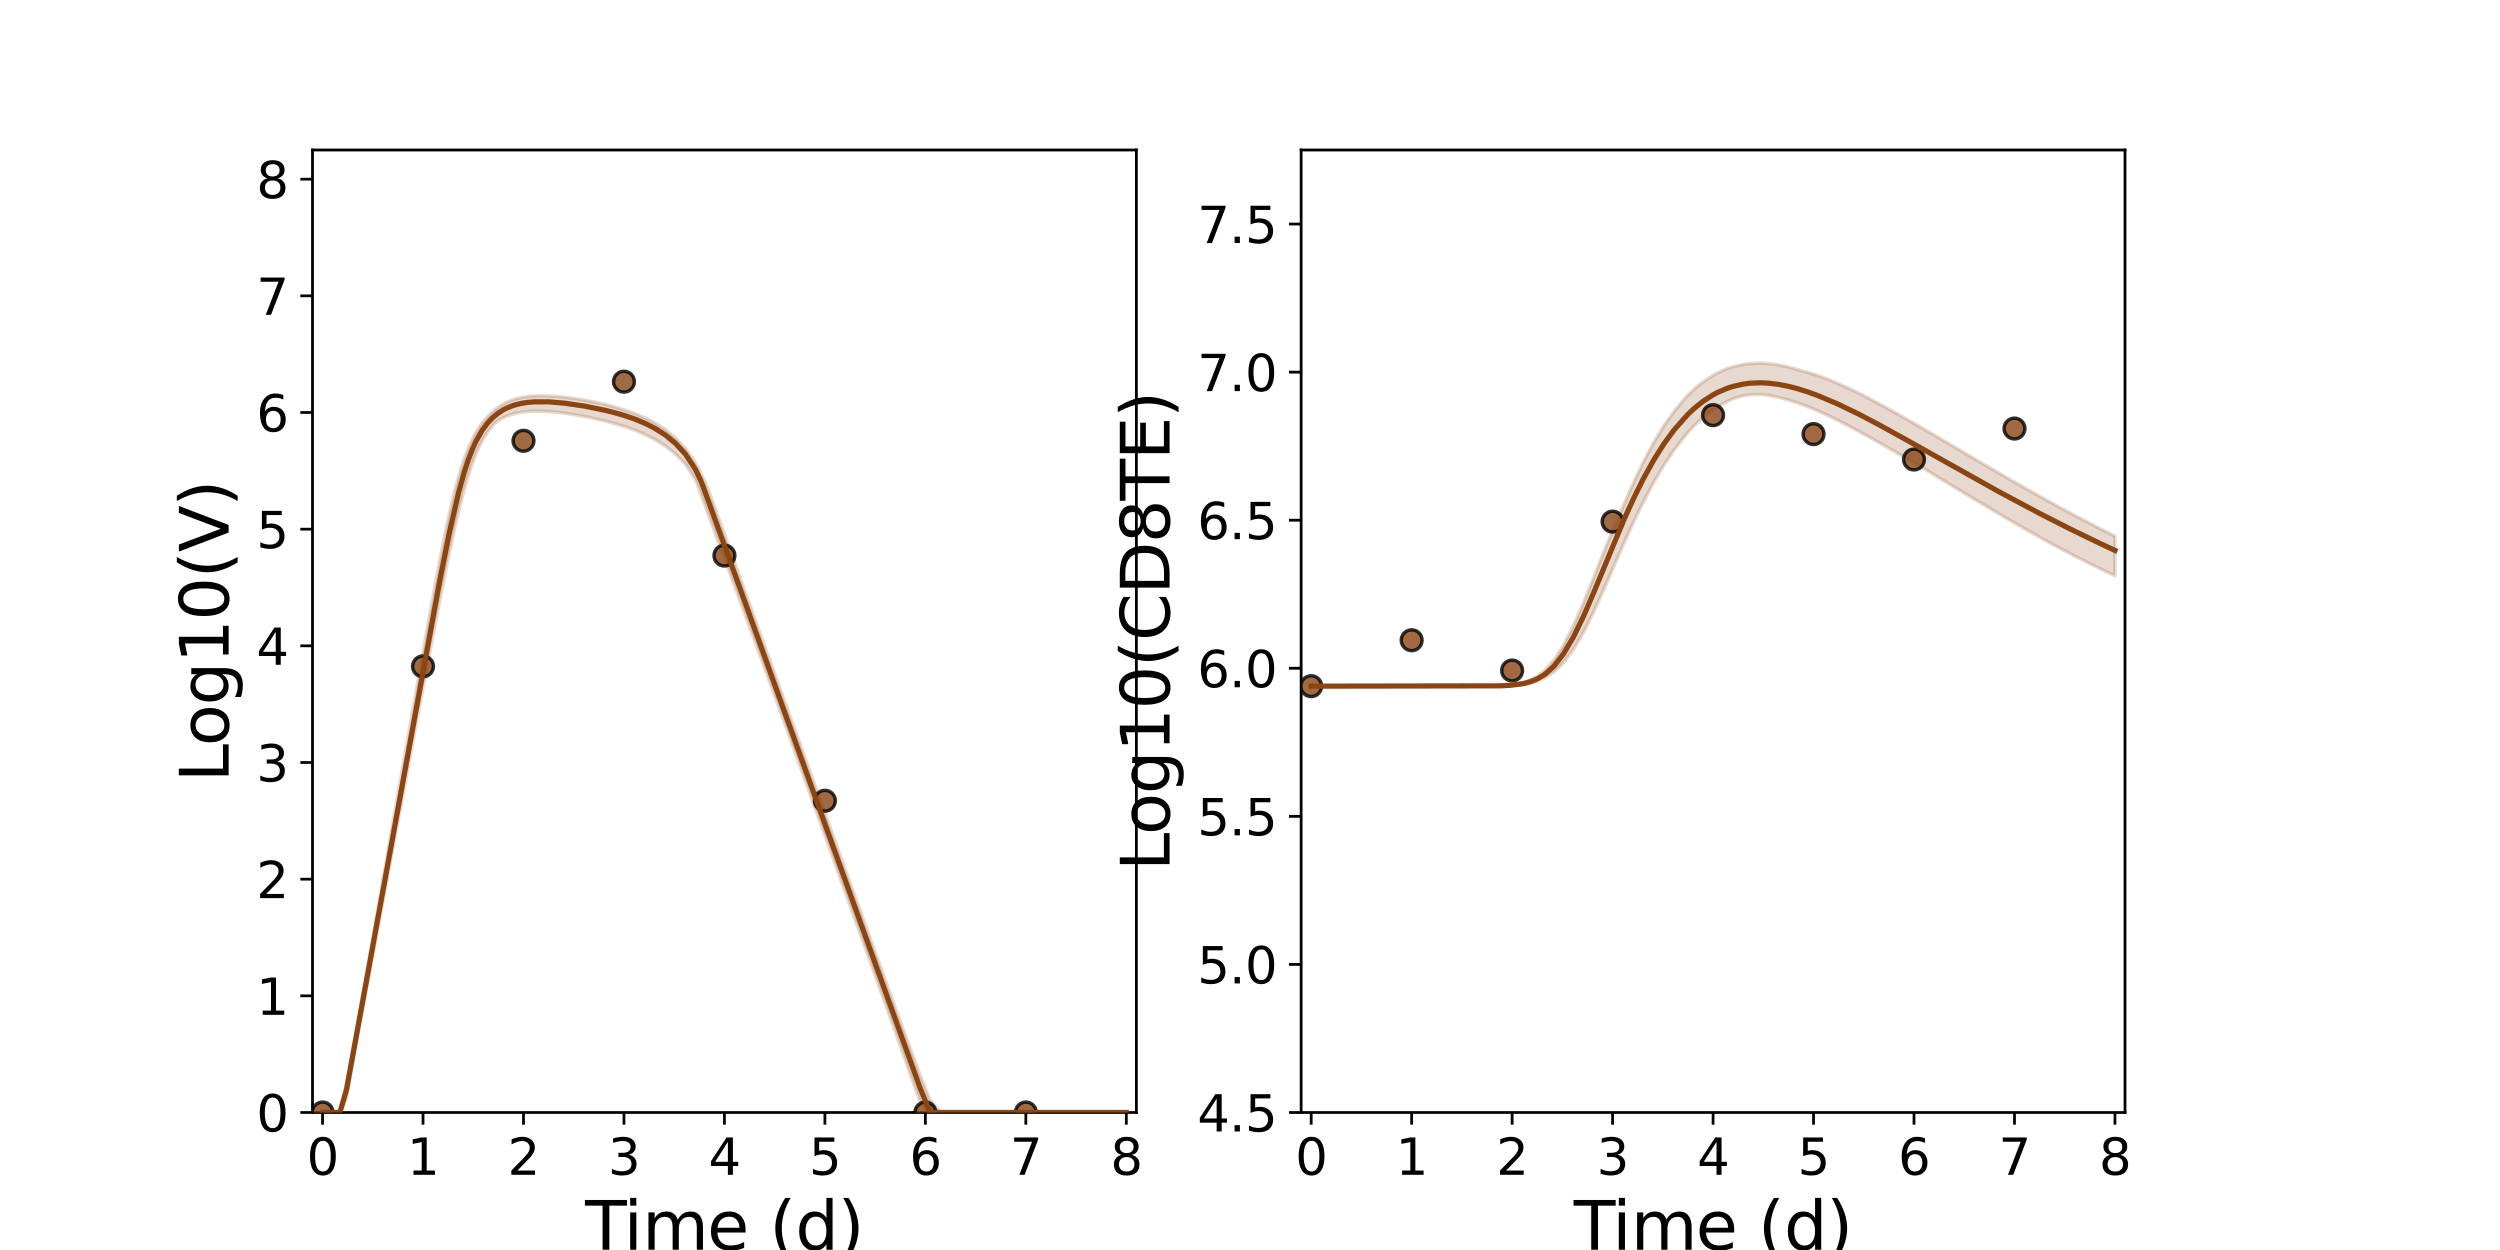 <?xml version="1.0" encoding="utf-8" standalone="no"?>
<!DOCTYPE svg PUBLIC "-//W3C//DTD SVG 1.1//EN"
  "http://www.w3.org/Graphics/SVG/1.1/DTD/svg11.dtd">
<svg xmlns:xlink="http://www.w3.org/1999/xlink" width="720pt" height="360pt" viewBox="0 0 720 360" xmlns="http://www.w3.org/2000/svg" version="1.1">
 <defs>
  <style type="text/css">*{stroke-linejoin: round; stroke-linecap: butt}</style>
 </defs>
 <g id="figure_1">
  <g id="patch_1">
   <path d="M 0 360 
L 720 360 
L 720 0 
L 0 0 
z
" style="fill: #ffffff"/>
  </g>
  <g id="axes_1">
   <g id="patch_2">
    <path d="M 90 320.4 
L 327.273 320.4 
L 327.273 43.2 
L 90 43.2 
z
" style="fill: #ffffff"/>
   </g>
   <g id="matplotlib.axis_1">
    <g id="xtick_1">
     <g id="line2d_1">
      <defs>
       <path id="m36a2fa2385" d="M 0 0 
L 0 3.5 
" style="stroke: #000000; stroke-width: 0.8"/>
      </defs>
      <g>
       <use xlink:href="#m36a2fa2385" x="92.894" y="320.4" style="stroke: #000000; stroke-width: 0.8"/>
      </g>
     </g>
     <g id="text_1">
      <!-- 0 -->
      <g transform="translate(88.313 338.342) scale(0.144 -0.144)">
       <defs>
        <path id="DejaVuSans-30" d="M 2034 4250 
Q 1547 4250 1301 3770 
Q 1056 3291 1056 2328 
Q 1056 1369 1301 889 
Q 1547 409 2034 409 
Q 2525 409 2770 889 
Q 3016 1369 3016 2328 
Q 3016 3291 2770 3770 
Q 2525 4250 2034 4250 
z
M 2034 4750 
Q 2819 4750 3233 4129 
Q 3647 3509 3647 2328 
Q 3647 1150 3233 529 
Q 2819 -91 2034 -91 
Q 1250 -91 836 529 
Q 422 1150 422 2328 
Q 422 3509 836 4129 
Q 1250 4750 2034 4750 
z
" transform="scale(0.016)"/>
       </defs>
       <use xlink:href="#DejaVuSans-30"/>
      </g>
     </g>
    </g>
    <g id="xtick_2">
     <g id="line2d_2">
      <g>
       <use xlink:href="#m36a2fa2385" x="121.829" y="320.4" style="stroke: #000000; stroke-width: 0.8"/>
      </g>
     </g>
     <g id="text_2">
      <!-- 1 -->
      <g transform="translate(117.248 338.342) scale(0.144 -0.144)">
       <defs>
        <path id="DejaVuSans-31" d="M 794 531 
L 1825 531 
L 1825 4091 
L 703 3866 
L 703 4441 
L 1819 4666 
L 2450 4666 
L 2450 531 
L 3481 531 
L 3481 0 
L 794 0 
L 794 531 
z
" transform="scale(0.016)"/>
       </defs>
       <use xlink:href="#DejaVuSans-31"/>
      </g>
     </g>
    </g>
    <g id="xtick_3">
     <g id="line2d_3">
      <g>
       <use xlink:href="#m36a2fa2385" x="150.765" y="320.4" style="stroke: #000000; stroke-width: 0.8"/>
      </g>
     </g>
     <g id="text_3">
      <!-- 2 -->
      <g transform="translate(146.184 338.342) scale(0.144 -0.144)">
       <defs>
        <path id="DejaVuSans-32" d="M 1228 531 
L 3431 531 
L 3431 0 
L 469 0 
L 469 531 
Q 828 903 1448 1529 
Q 2069 2156 2228 2338 
Q 2531 2678 2651 2914 
Q 2772 3150 2772 3378 
Q 2772 3750 2511 3984 
Q 2250 4219 1831 4219 
Q 1534 4219 1204 4116 
Q 875 4013 500 3803 
L 500 4441 
Q 881 4594 1212 4672 
Q 1544 4750 1819 4750 
Q 2544 4750 2975 4387 
Q 3406 4025 3406 3419 
Q 3406 3131 3298 2873 
Q 3191 2616 2906 2266 
Q 2828 2175 2409 1742 
Q 1991 1309 1228 531 
z
" transform="scale(0.016)"/>
       </defs>
       <use xlink:href="#DejaVuSans-32"/>
      </g>
     </g>
    </g>
    <g id="xtick_4">
     <g id="line2d_4">
      <g>
       <use xlink:href="#m36a2fa2385" x="179.701" y="320.4" style="stroke: #000000; stroke-width: 0.8"/>
      </g>
     </g>
     <g id="text_4">
      <!-- 3 -->
      <g transform="translate(175.12 338.342) scale(0.144 -0.144)">
       <defs>
        <path id="DejaVuSans-33" d="M 2597 2516 
Q 3050 2419 3304 2112 
Q 3559 1806 3559 1356 
Q 3559 666 3084 287 
Q 2609 -91 1734 -91 
Q 1441 -91 1130 -33 
Q 819 25 488 141 
L 488 750 
Q 750 597 1062 519 
Q 1375 441 1716 441 
Q 2309 441 2620 675 
Q 2931 909 2931 1356 
Q 2931 1769 2642 2001 
Q 2353 2234 1838 2234 
L 1294 2234 
L 1294 2753 
L 1863 2753 
Q 2328 2753 2575 2939 
Q 2822 3125 2822 3475 
Q 2822 3834 2567 4026 
Q 2313 4219 1838 4219 
Q 1578 4219 1281 4162 
Q 984 4106 628 3988 
L 628 4550 
Q 988 4650 1302 4700 
Q 1616 4750 1894 4750 
Q 2613 4750 3031 4423 
Q 3450 4097 3450 3541 
Q 3450 3153 3228 2886 
Q 3006 2619 2597 2516 
z
" transform="scale(0.016)"/>
       </defs>
       <use xlink:href="#DejaVuSans-33"/>
      </g>
     </g>
    </g>
    <g id="xtick_5">
     <g id="line2d_5">
      <g>
       <use xlink:href="#m36a2fa2385" x="208.636" y="320.4" style="stroke: #000000; stroke-width: 0.8"/>
      </g>
     </g>
     <g id="text_5">
      <!-- 4 -->
      <g transform="translate(204.055 338.342) scale(0.144 -0.144)">
       <defs>
        <path id="DejaVuSans-34" d="M 2419 4116 
L 825 1625 
L 2419 1625 
L 2419 4116 
z
M 2253 4666 
L 3047 4666 
L 3047 1625 
L 3713 1625 
L 3713 1100 
L 3047 1100 
L 3047 0 
L 2419 0 
L 2419 1100 
L 313 1100 
L 313 1709 
L 2253 4666 
z
" transform="scale(0.016)"/>
       </defs>
       <use xlink:href="#DejaVuSans-34"/>
      </g>
     </g>
    </g>
    <g id="xtick_6">
     <g id="line2d_6">
      <g>
       <use xlink:href="#m36a2fa2385" x="237.572" y="320.4" style="stroke: #000000; stroke-width: 0.8"/>
      </g>
     </g>
     <g id="text_6">
      <!-- 5 -->
      <g transform="translate(232.991 338.342) scale(0.144 -0.144)">
       <defs>
        <path id="DejaVuSans-35" d="M 691 4666 
L 3169 4666 
L 3169 4134 
L 1269 4134 
L 1269 2991 
Q 1406 3038 1543 3061 
Q 1681 3084 1819 3084 
Q 2600 3084 3056 2656 
Q 3513 2228 3513 1497 
Q 3513 744 3044 326 
Q 2575 -91 1722 -91 
Q 1428 -91 1123 -41 
Q 819 9 494 109 
L 494 744 
Q 775 591 1075 516 
Q 1375 441 1709 441 
Q 2250 441 2565 725 
Q 2881 1009 2881 1497 
Q 2881 1984 2565 2268 
Q 2250 2553 1709 2553 
Q 1456 2553 1204 2497 
Q 953 2441 691 2322 
L 691 4666 
z
" transform="scale(0.016)"/>
       </defs>
       <use xlink:href="#DejaVuSans-35"/>
      </g>
     </g>
    </g>
    <g id="xtick_7">
     <g id="line2d_7">
      <g>
       <use xlink:href="#m36a2fa2385" x="266.508" y="320.4" style="stroke: #000000; stroke-width: 0.8"/>
      </g>
     </g>
     <g id="text_7">
      <!-- 6 -->
      <g transform="translate(261.927 338.342) scale(0.144 -0.144)">
       <defs>
        <path id="DejaVuSans-36" d="M 2113 2584 
Q 1688 2584 1439 2293 
Q 1191 2003 1191 1497 
Q 1191 994 1439 701 
Q 1688 409 2113 409 
Q 2538 409 2786 701 
Q 3034 994 3034 1497 
Q 3034 2003 2786 2293 
Q 2538 2584 2113 2584 
z
M 3366 4563 
L 3366 3988 
Q 3128 4100 2886 4159 
Q 2644 4219 2406 4219 
Q 1781 4219 1451 3797 
Q 1122 3375 1075 2522 
Q 1259 2794 1537 2939 
Q 1816 3084 2150 3084 
Q 2853 3084 3261 2657 
Q 3669 2231 3669 1497 
Q 3669 778 3244 343 
Q 2819 -91 2113 -91 
Q 1303 -91 875 529 
Q 447 1150 447 2328 
Q 447 3434 972 4092 
Q 1497 4750 2381 4750 
Q 2619 4750 2861 4703 
Q 3103 4656 3366 4563 
z
" transform="scale(0.016)"/>
       </defs>
       <use xlink:href="#DejaVuSans-36"/>
      </g>
     </g>
    </g>
    <g id="xtick_8">
     <g id="line2d_8">
      <g>
       <use xlink:href="#m36a2fa2385" x="295.443" y="320.4" style="stroke: #000000; stroke-width: 0.8"/>
      </g>
     </g>
     <g id="text_8">
      <!-- 7 -->
      <g transform="translate(290.862 338.342) scale(0.144 -0.144)">
       <defs>
        <path id="DejaVuSans-37" d="M 525 4666 
L 3525 4666 
L 3525 4397 
L 1831 0 
L 1172 0 
L 2766 4134 
L 525 4134 
L 525 4666 
z
" transform="scale(0.016)"/>
       </defs>
       <use xlink:href="#DejaVuSans-37"/>
      </g>
     </g>
    </g>
    <g id="xtick_9">
     <g id="line2d_9">
      <g>
       <use xlink:href="#m36a2fa2385" x="324.379" y="320.4" style="stroke: #000000; stroke-width: 0.8"/>
      </g>
     </g>
     <g id="text_9">
      <!-- 8 -->
      <g transform="translate(319.798 338.342) scale(0.144 -0.144)">
       <defs>
        <path id="DejaVuSans-38" d="M 2034 2216 
Q 1584 2216 1326 1975 
Q 1069 1734 1069 1313 
Q 1069 891 1326 650 
Q 1584 409 2034 409 
Q 2484 409 2743 651 
Q 3003 894 3003 1313 
Q 3003 1734 2745 1975 
Q 2488 2216 2034 2216 
z
M 1403 2484 
Q 997 2584 770 2862 
Q 544 3141 544 3541 
Q 544 4100 942 4425 
Q 1341 4750 2034 4750 
Q 2731 4750 3128 4425 
Q 3525 4100 3525 3541 
Q 3525 3141 3298 2862 
Q 3072 2584 2669 2484 
Q 3125 2378 3379 2068 
Q 3634 1759 3634 1313 
Q 3634 634 3220 271 
Q 2806 -91 2034 -91 
Q 1263 -91 848 271 
Q 434 634 434 1313 
Q 434 1759 690 2068 
Q 947 2378 1403 2484 
z
M 1172 3481 
Q 1172 3119 1398 2916 
Q 1625 2713 2034 2713 
Q 2441 2713 2670 2916 
Q 2900 3119 2900 3481 
Q 2900 3844 2670 4047 
Q 2441 4250 2034 4250 
Q 1625 4250 1398 4047 
Q 1172 3844 1172 3481 
z
" transform="scale(0.016)"/>
       </defs>
       <use xlink:href="#DejaVuSans-38"/>
      </g>
     </g>
    </g>
    <g id="text_10">
     <!-- Time (d) -->
     <g transform="translate(168.511 359.925) scale(0.192 -0.192)">
      <defs>
       <path id="DejaVuSans-54" d="M -19 4666 
L 3928 4666 
L 3928 4134 
L 2272 4134 
L 2272 0 
L 1638 0 
L 1638 4134 
L -19 4134 
L -19 4666 
z
" transform="scale(0.016)"/>
       <path id="DejaVuSans-69" d="M 603 3500 
L 1178 3500 
L 1178 0 
L 603 0 
L 603 3500 
z
M 603 4863 
L 1178 4863 
L 1178 4134 
L 603 4134 
L 603 4863 
z
" transform="scale(0.016)"/>
       <path id="DejaVuSans-6d" d="M 3328 2828 
Q 3544 3216 3844 3400 
Q 4144 3584 4550 3584 
Q 5097 3584 5394 3201 
Q 5691 2819 5691 2113 
L 5691 0 
L 5113 0 
L 5113 2094 
Q 5113 2597 4934 2840 
Q 4756 3084 4391 3084 
Q 3944 3084 3684 2787 
Q 3425 2491 3425 1978 
L 3425 0 
L 2847 0 
L 2847 2094 
Q 2847 2600 2669 2842 
Q 2491 3084 2119 3084 
Q 1678 3084 1418 2786 
Q 1159 2488 1159 1978 
L 1159 0 
L 581 0 
L 581 3500 
L 1159 3500 
L 1159 2956 
Q 1356 3278 1631 3431 
Q 1906 3584 2284 3584 
Q 2666 3584 2933 3390 
Q 3200 3197 3328 2828 
z
" transform="scale(0.016)"/>
       <path id="DejaVuSans-65" d="M 3597 1894 
L 3597 1613 
L 953 1613 
Q 991 1019 1311 708 
Q 1631 397 2203 397 
Q 2534 397 2845 478 
Q 3156 559 3463 722 
L 3463 178 
Q 3153 47 2828 -22 
Q 2503 -91 2169 -91 
Q 1331 -91 842 396 
Q 353 884 353 1716 
Q 353 2575 817 3079 
Q 1281 3584 2069 3584 
Q 2775 3584 3186 3129 
Q 3597 2675 3597 1894 
z
M 3022 2063 
Q 3016 2534 2758 2815 
Q 2500 3097 2075 3097 
Q 1594 3097 1305 2825 
Q 1016 2553 972 2059 
L 3022 2063 
z
" transform="scale(0.016)"/>
       <path id="DejaVuSans-20" transform="scale(0.016)"/>
       <path id="DejaVuSans-28" d="M 1984 4856 
Q 1566 4138 1362 3434 
Q 1159 2731 1159 2009 
Q 1159 1288 1364 580 
Q 1569 -128 1984 -844 
L 1484 -844 
Q 1016 -109 783 600 
Q 550 1309 550 2009 
Q 550 2706 781 3412 
Q 1013 4119 1484 4856 
L 1984 4856 
z
" transform="scale(0.016)"/>
       <path id="DejaVuSans-64" d="M 2906 2969 
L 2906 4863 
L 3481 4863 
L 3481 0 
L 2906 0 
L 2906 525 
Q 2725 213 2448 61 
Q 2172 -91 1784 -91 
Q 1150 -91 751 415 
Q 353 922 353 1747 
Q 353 2572 751 3078 
Q 1150 3584 1784 3584 
Q 2172 3584 2448 3432 
Q 2725 3281 2906 2969 
z
M 947 1747 
Q 947 1113 1208 752 
Q 1469 391 1925 391 
Q 2381 391 2643 752 
Q 2906 1113 2906 1747 
Q 2906 2381 2643 2742 
Q 2381 3103 1925 3103 
Q 1469 3103 1208 2742 
Q 947 2381 947 1747 
z
" transform="scale(0.016)"/>
       <path id="DejaVuSans-29" d="M 513 4856 
L 1013 4856 
Q 1481 4119 1714 3412 
Q 1947 2706 1947 2009 
Q 1947 1309 1714 600 
Q 1481 -109 1013 -844 
L 513 -844 
Q 928 -128 1133 580 
Q 1338 1288 1338 2009 
Q 1338 2731 1133 3434 
Q 928 4138 513 4856 
z
" transform="scale(0.016)"/>
      </defs>
      <use xlink:href="#DejaVuSans-54"/>
      <use xlink:href="#DejaVuSans-69" x="57.959"/>
      <use xlink:href="#DejaVuSans-6d" x="85.742"/>
      <use xlink:href="#DejaVuSans-65" x="183.154"/>
      <use xlink:href="#DejaVuSans-20" x="244.678"/>
      <use xlink:href="#DejaVuSans-28" x="276.465"/>
      <use xlink:href="#DejaVuSans-64" x="315.479"/>
      <use xlink:href="#DejaVuSans-29" x="378.955"/>
     </g>
    </g>
   </g>
   <g id="matplotlib.axis_2">
    <g id="ytick_1">
     <g id="line2d_10">
      <defs>
       <path id="me09513085b" d="M 0 0 
L -3.5 0 
" style="stroke: #000000; stroke-width: 0.8"/>
      </defs>
      <g>
       <use xlink:href="#me09513085b" x="90" y="320.4" style="stroke: #000000; stroke-width: 0.8"/>
      </g>
     </g>
     <g id="text_11">
      <!-- 0 -->
      <g transform="translate(73.838 325.871) scale(0.144 -0.144)">
       <use xlink:href="#DejaVuSans-30"/>
      </g>
     </g>
    </g>
    <g id="ytick_2">
     <g id="line2d_11">
      <g>
       <use xlink:href="#me09513085b" x="90" y="286.8" style="stroke: #000000; stroke-width: 0.8"/>
      </g>
     </g>
     <g id="text_12">
      <!-- 1 -->
      <g transform="translate(73.838 292.271) scale(0.144 -0.144)">
       <use xlink:href="#DejaVuSans-31"/>
      </g>
     </g>
    </g>
    <g id="ytick_3">
     <g id="line2d_12">
      <g>
       <use xlink:href="#me09513085b" x="90" y="253.2" style="stroke: #000000; stroke-width: 0.8"/>
      </g>
     </g>
     <g id="text_13">
      <!-- 2 -->
      <g transform="translate(73.838 258.671) scale(0.144 -0.144)">
       <use xlink:href="#DejaVuSans-32"/>
      </g>
     </g>
    </g>
    <g id="ytick_4">
     <g id="line2d_13">
      <g>
       <use xlink:href="#me09513085b" x="90" y="219.6" style="stroke: #000000; stroke-width: 0.8"/>
      </g>
     </g>
     <g id="text_14">
      <!-- 3 -->
      <g transform="translate(73.838 225.071) scale(0.144 -0.144)">
       <use xlink:href="#DejaVuSans-33"/>
      </g>
     </g>
    </g>
    <g id="ytick_5">
     <g id="line2d_14">
      <g>
       <use xlink:href="#me09513085b" x="90" y="186" style="stroke: #000000; stroke-width: 0.8"/>
      </g>
     </g>
     <g id="text_15">
      <!-- 4 -->
      <g transform="translate(73.838 191.471) scale(0.144 -0.144)">
       <use xlink:href="#DejaVuSans-34"/>
      </g>
     </g>
    </g>
    <g id="ytick_6">
     <g id="line2d_15">
      <g>
       <use xlink:href="#me09513085b" x="90" y="152.4" style="stroke: #000000; stroke-width: 0.8"/>
      </g>
     </g>
     <g id="text_16">
      <!-- 5 -->
      <g transform="translate(73.838 157.871) scale(0.144 -0.144)">
       <use xlink:href="#DejaVuSans-35"/>
      </g>
     </g>
    </g>
    <g id="ytick_7">
     <g id="line2d_16">
      <g>
       <use xlink:href="#me09513085b" x="90" y="118.8" style="stroke: #000000; stroke-width: 0.8"/>
      </g>
     </g>
     <g id="text_17">
      <!-- 6 -->
      <g transform="translate(73.838 124.271) scale(0.144 -0.144)">
       <use xlink:href="#DejaVuSans-36"/>
      </g>
     </g>
    </g>
    <g id="ytick_8">
     <g id="line2d_17">
      <g>
       <use xlink:href="#me09513085b" x="90" y="85.2" style="stroke: #000000; stroke-width: 0.8"/>
      </g>
     </g>
     <g id="text_18">
      <!-- 7 -->
      <g transform="translate(73.838 90.671) scale(0.144 -0.144)">
       <use xlink:href="#DejaVuSans-37"/>
      </g>
     </g>
    </g>
    <g id="ytick_9">
     <g id="line2d_18">
      <g>
       <use xlink:href="#me09513085b" x="90" y="51.6" style="stroke: #000000; stroke-width: 0.8"/>
      </g>
     </g>
     <g id="text_19">
      <!-- 8 -->
      <g transform="translate(73.838 57.071) scale(0.144 -0.144)">
       <use xlink:href="#DejaVuSans-38"/>
      </g>
     </g>
    </g>
    <g id="text_20">
     <!-- Log10(V) -->
     <g transform="translate(65.845 225.224) rotate(-90) scale(0.192 -0.192)">
      <defs>
       <path id="DejaVuSans-4c" d="M 628 4666 
L 1259 4666 
L 1259 531 
L 3531 531 
L 3531 0 
L 628 0 
L 628 4666 
z
" transform="scale(0.016)"/>
       <path id="DejaVuSans-6f" d="M 1959 3097 
Q 1497 3097 1228 2736 
Q 959 2375 959 1747 
Q 959 1119 1226 758 
Q 1494 397 1959 397 
Q 2419 397 2687 759 
Q 2956 1122 2956 1747 
Q 2956 2369 2687 2733 
Q 2419 3097 1959 3097 
z
M 1959 3584 
Q 2709 3584 3137 3096 
Q 3566 2609 3566 1747 
Q 3566 888 3137 398 
Q 2709 -91 1959 -91 
Q 1206 -91 779 398 
Q 353 888 353 1747 
Q 353 2609 779 3096 
Q 1206 3584 1959 3584 
z
" transform="scale(0.016)"/>
       <path id="DejaVuSans-67" d="M 2906 1791 
Q 2906 2416 2648 2759 
Q 2391 3103 1925 3103 
Q 1463 3103 1205 2759 
Q 947 2416 947 1791 
Q 947 1169 1205 825 
Q 1463 481 1925 481 
Q 2391 481 2648 825 
Q 2906 1169 2906 1791 
z
M 3481 434 
Q 3481 -459 3084 -895 
Q 2688 -1331 1869 -1331 
Q 1566 -1331 1297 -1286 
Q 1028 -1241 775 -1147 
L 775 -588 
Q 1028 -725 1275 -790 
Q 1522 -856 1778 -856 
Q 2344 -856 2625 -561 
Q 2906 -266 2906 331 
L 2906 616 
Q 2728 306 2450 153 
Q 2172 0 1784 0 
Q 1141 0 747 490 
Q 353 981 353 1791 
Q 353 2603 747 3093 
Q 1141 3584 1784 3584 
Q 2172 3584 2450 3431 
Q 2728 3278 2906 2969 
L 2906 3500 
L 3481 3500 
L 3481 434 
z
" transform="scale(0.016)"/>
       <path id="DejaVuSans-56" d="M 1831 0 
L 50 4666 
L 709 4666 
L 2188 738 
L 3669 4666 
L 4325 4666 
L 2547 0 
L 1831 0 
z
" transform="scale(0.016)"/>
      </defs>
      <use xlink:href="#DejaVuSans-4c"/>
      <use xlink:href="#DejaVuSans-6f" x="53.963"/>
      <use xlink:href="#DejaVuSans-67" x="115.145"/>
      <use xlink:href="#DejaVuSans-31" x="178.621"/>
      <use xlink:href="#DejaVuSans-30" x="242.244"/>
      <use xlink:href="#DejaVuSans-28" x="305.867"/>
      <use xlink:href="#DejaVuSans-56" x="344.881"/>
      <use xlink:href="#DejaVuSans-29" x="413.289"/>
     </g>
    </g>
   </g>
   <g id="patch_3">
    <path d="M 90 320.4 
L 90 43.2 
" style="fill: none; stroke: #000000; stroke-width: 0.8; stroke-linejoin: miter; stroke-linecap: square"/>
   </g>
   <g id="patch_4">
    <path d="M 327.273 320.4 
L 327.273 43.2 
" style="fill: none; stroke: #000000; stroke-width: 0.8; stroke-linejoin: miter; stroke-linecap: square"/>
   </g>
   <g id="patch_5">
    <path d="M 90 320.4 
L 327.273 320.4 
" style="fill: none; stroke: #000000; stroke-width: 0.8; stroke-linejoin: miter; stroke-linecap: square"/>
   </g>
   <g id="patch_6">
    <path d="M 90 43.2 
L 327.273 43.2 
" style="fill: none; stroke: #000000; stroke-width: 0.8; stroke-linejoin: miter; stroke-linecap: square"/>
   </g>
   <g id="PolyCollection_1">
    <defs>
     <path id="mf45d58265c" d="M 92.894 -39.6 
L 92.894 -39.6 
L 92.898 -39.6 
L 92.942 -39.6 
L 93.383 -39.6 
L 93.829 -39.6 
L 94.768 -39.6 
L 95.498 -39.6 
L 96.97 -39.6 
L 97.88 -39.6 
L 99.775 -43.682 
L 100.701 -48.893 
L 102.198 -57.313 
L 103.217 -62.748 
L 104.956 -72.045 
L 105.968 -77.424 
L 107.436 -85.241 
L 108.503 -90.912 
L 110.13 -99.602 
L 111.184 -105.21 
L 112.632 -112.921 
L 113.72 -118.702 
L 115.289 -127.066 
L 116.36 -132.764 
L 117.791 -140.37 
L 118.885 -146.178 
L 120.42 -154.324 
L 121.499 -160.042 
L 122.935 -167.614 
L 124.036 -173.398 
L 125.581 -181.445 
L 126.684 -187.127 
L 128.354 -195.51 
L 129.452 -200.884 
L 130.942 -207.754 
L 132.078 -212.705 
L 133.683 -218.917 
L 134.857 -223.01 
L 136.06 -226.587 
L 137.05 -229.197 
L 138.04 -231.403 
L 138.9 -233.049 
L 139.761 -234.515 
L 140.507 -235.627 
L 141.254 -236.624 
L 142.001 -237.503 
L 142.797 -238.33 
L 143.024 -238.547 
L 143.47 -238.913 
L 144.09 -239.27 
L 144.989 -239.732 
L 145.98 -240.155 
L 147.325 -240.625 
L 148.67 -240.977 
L 150.329 -241.284 
L 152.042 -241.476 
L 153.861 -241.573 
L 155.885 -241.566 
L 158.069 -241.455 
L 160.285 -241.256 
L 162.831 -240.944 
L 165.534 -240.535 
L 168.427 -240.019 
L 171.321 -239.427 
L 174.214 -238.754 
L 177.108 -237.986 
L 180.001 -237.101 
L 182.895 -236.067 
L 185.789 -234.841 
L 188.682 -233.364 
L 191.576 -231.552 
L 194.469 -229.284 
L 197.363 -226.356 
L 200.256 -221.921 
L 200.835 -220.392 
L 201.414 -218.827 
L 201.728 -217.976 
L 202.057 -217.084 
L 202.196 -216.708 
L 202.332 -216.339 
L 202.337 -216.324 
L 202.391 -216.178 
L 202.483 -215.929 
L 202.484 -215.926 
L 202.495 -215.897 
L 202.507 -215.864 
L 202.515 -215.842 
L 202.515 -215.842 
L 202.517 -215.837 
L 202.524 -215.819 
L 202.528 -215.807 
L 202.54 -215.774 
L 202.553 -215.74 
L 202.587 -215.646 
L 202.651 -215.474 
L 202.803 -215.061 
L 203.273 -213.79 
L 204.862 -209.468 
L 205.811 -206.882 
L 208.563 -199.392 
L 209.875 -195.803 
L 212.769 -187.924 
L 214.426 -183.39 
L 217.32 -175.504 
L 219.296 -170.101 
L 222.189 -162.123 
L 224.442 -155.91 
L 227.336 -147.855 
L 230.229 -139.796 
L 233.123 -131.737 
L 236.016 -123.678 
L 238.91 -115.618 
L 241.804 -107.559 
L 244.697 -99.5 
L 247.591 -91.44 
L 250.484 -83.381 
L 253.378 -75.322 
L 256.271 -67.263 
L 259.165 -59.13 
L 262.059 -50.822 
L 264.952 -42.917 
L 267.846 -39.6 
L 270.739 -39.6 
L 273.633 -39.6 
L 276.526 -39.6 
L 279.42 -39.6 
L 282.314 -39.6 
L 285.207 -39.6 
L 288.101 -39.6 
L 290.994 -39.6 
L 293.888 -39.6 
L 296.781 -39.6 
L 299.675 -39.6 
L 302.569 -39.6 
L 305.462 -39.6 
L 308.356 -39.6 
L 311.249 -39.6 
L 314.143 -39.6 
L 317.036 -39.6 
L 319.93 -39.6 
L 322.824 -39.6 
L 324.379 -39.6 
L 324.379 -39.6 
L 324.379 -39.6 
L 322.824 -39.6 
L 319.93 -39.6 
L 317.036 -39.6 
L 314.143 -39.6 
L 311.249 -39.6 
L 308.356 -39.6 
L 305.462 -39.6 
L 302.569 -39.6 
L 299.675 -39.6 
L 296.781 -39.6 
L 293.888 -39.6 
L 290.994 -39.6 
L 288.101 -39.6 
L 285.207 -39.6 
L 282.314 -39.6 
L 279.42 -39.6 
L 276.526 -39.6 
L 273.633 -39.6 
L 270.739 -39.803 
L 267.846 -43.317 
L 264.952 -50.467 
L 262.059 -58.301 
L 259.165 -66.199 
L 256.271 -74.194 
L 253.378 -82.19 
L 250.484 -90.185 
L 247.591 -98.18 
L 244.697 -106.175 
L 241.804 -114.17 
L 238.91 -122.2 
L 236.016 -130.233 
L 233.123 -138.267 
L 230.229 -146.3 
L 227.336 -154.334 
L 224.442 -162.342 
L 222.189 -168.591 
L 219.296 -176.591 
L 217.32 -182.073 
L 214.426 -190.093 
L 212.769 -194.723 
L 209.875 -202.759 
L 208.563 -206.414 
L 205.811 -214.036 
L 204.862 -216.657 
L 203.273 -220.781 
L 202.803 -221.736 
L 202.651 -222.041 
L 202.587 -222.169 
L 202.553 -222.238 
L 202.54 -222.265 
L 202.528 -222.292 
L 202.524 -222.302 
L 202.517 -222.316 
L 202.515 -222.32 
L 202.515 -222.321 
L 202.507 -222.338 
L 202.495 -222.365 
L 202.484 -222.389 
L 202.483 -222.392 
L 202.391 -222.594 
L 202.337 -222.713 
L 202.332 -222.724 
L 202.196 -222.985 
L 202.057 -223.251 
L 201.728 -223.976 
L 201.414 -224.673 
L 200.835 -225.799 
L 200.256 -226.847 
L 197.363 -230.865 
L 194.469 -233.962 
L 191.576 -236.346 
L 188.682 -238.19 
L 185.789 -239.652 
L 182.895 -240.851 
L 180.001 -241.91 
L 177.108 -242.8 
L 174.214 -243.557 
L 171.321 -244.208 
L 168.427 -244.771 
L 165.534 -245.238 
L 162.831 -245.602 
L 160.285 -245.837 
L 158.069 -245.966 
L 155.885 -246.027 
L 153.861 -245.98 
L 152.042 -245.826 
L 150.329 -245.562 
L 148.67 -245.177 
L 147.325 -244.738 
L 145.98 -244.178 
L 144.989 -243.665 
L 144.09 -243.118 
L 143.47 -242.684 
L 143.024 -242.363 
L 142.797 -242.198 
L 142.001 -241.55 
L 141.254 -240.874 
L 140.507 -240.106 
L 139.761 -239.238 
L 138.9 -238.196 
L 138.04 -237.003 
L 137.05 -235.4 
L 136.06 -233.572 
L 134.857 -230.981 
L 133.683 -227.947 
L 132.078 -222.825 
L 130.942 -218.689 
L 129.452 -212.322 
L 128.354 -207.241 
L 126.684 -198.795 
L 125.581 -192.999 
L 124.036 -184.574 
L 122.935 -178.476 
L 121.499 -170.429 
L 120.42 -164.343 
L 118.885 -155.641 
L 117.791 -149.422 
L 116.36 -141.281 
L 115.289 -135.182 
L 113.72 -126.228 
L 112.632 -120.028 
L 111.184 -111.769 
L 110.13 -105.763 
L 108.503 -96.449 
L 107.436 -90.374 
L 105.968 -82.073 
L 104.956 -76.383 
L 103.217 -66.707 
L 102.198 -61.079 
L 100.701 -52.904 
L 99.775 -47.852 
L 97.88 -39.859 
L 96.97 -39.6 
L 95.498 -39.6 
L 94.768 -39.6 
L 93.829 -39.6 
L 93.383 -39.6 
L 92.942 -39.6 
L 92.898 -39.6 
L 92.894 -39.6 
z
" style="stroke: #8b4513; stroke-opacity: 0.2"/>
    </defs>
    <g clip-path="url(#p9fe8d59cdc)">
     <use xlink:href="#mf45d58265c" x="0" y="360" style="fill: #8b4513; fill-opacity: 0.2; stroke: #8b4513; stroke-opacity: 0.2"/>
    </g>
   </g>
   <g id="PathCollection_1">
    <defs>
     <path id="m590ce5a8ae" d="M 0 3 
C 0.796 3 1.559 2.684 2.121 2.121 
C 2.684 1.559 3 0.796 3 0 
C 3 -0.796 2.684 -1.559 2.121 -2.121 
C 1.559 -2.684 0.796 -3 0 -3 
C -0.796 -3 -1.559 -2.684 -2.121 -2.121 
C -2.684 -1.559 -3 -0.796 -3 0 
C -3 0.796 -2.684 1.559 -2.121 2.121 
C -1.559 2.684 -0.796 3 0 3 
z
" style="stroke: #000000; stroke-opacity: 0.8"/>
    </defs>
    <g clip-path="url(#p9fe8d59cdc)">
     <use xlink:href="#m590ce5a8ae" x="92.894" y="320.4" style="fill: #8b4513; fill-opacity: 0.8; stroke: #000000; stroke-opacity: 0.8"/>
     <use xlink:href="#m590ce5a8ae" x="121.829" y="191.916" style="fill: #8b4513; fill-opacity: 0.8; stroke: #000000; stroke-opacity: 0.8"/>
     <use xlink:href="#m590ce5a8ae" x="150.765" y="126.942" style="fill: #8b4513; fill-opacity: 0.8; stroke: #000000; stroke-opacity: 0.8"/>
     <use xlink:href="#m590ce5a8ae" x="179.701" y="109.928" style="fill: #8b4513; fill-opacity: 0.8; stroke: #000000; stroke-opacity: 0.8"/>
     <use xlink:href="#m590ce5a8ae" x="208.636" y="160.005" style="fill: #8b4513; fill-opacity: 0.8; stroke: #000000; stroke-opacity: 0.8"/>
     <use xlink:href="#m590ce5a8ae" x="237.572" y="230.618" style="fill: #8b4513; fill-opacity: 0.8; stroke: #000000; stroke-opacity: 0.8"/>
     <use xlink:href="#m590ce5a8ae" x="266.508" y="320.4" style="fill: #8b4513; fill-opacity: 0.8; stroke: #000000; stroke-opacity: 0.8"/>
     <use xlink:href="#m590ce5a8ae" x="295.443" y="320.4" style="fill: #8b4513; fill-opacity: 0.8; stroke: #000000; stroke-opacity: 0.8"/>
    </g>
   </g>
   <g id="line2d_19">
    <path d="M 92.894 320.4 
L 97.88 320.4 
L 99.775 313.909 
L 126.684 167.062 
L 129.452 153.274 
L 132.078 141.858 
L 133.683 136.067 
L 134.857 132.47 
L 136.06 129.343 
L 137.05 127.159 
L 138.9 123.886 
L 140.507 121.733 
L 142.001 120.179 
L 143.47 118.98 
L 144.989 118.015 
L 145.98 117.509 
L 147.325 116.954 
L 148.67 116.525 
L 150.329 116.141 
L 152.042 115.882 
L 153.861 115.729 
L 158.069 115.733 
L 162.831 116.143 
L 168.427 116.974 
L 174.214 118.151 
L 177.108 118.877 
L 180.001 119.724 
L 182.895 120.725 
L 185.789 121.931 
L 188.682 123.408 
L 191.576 125.253 
L 194.469 127.615 
L 197.363 130.748 
L 200.256 135.151 
L 201.728 138.215 
L 202.803 141.007 
L 214.426 173.093 
L 264.952 313.254 
L 267.846 320.4 
L 324.379 320.4 
L 324.379 320.4 
" clip-path="url(#p9fe8d59cdc)" style="fill: none; stroke: #8b4513; stroke-width: 1.5; stroke-linecap: square"/>
   </g>
  </g>
  <g id="axes_2">
   <g id="patch_7">
    <path d="M 374.727 320.4 
L 612 320.4 
L 612 43.2 
L 374.727 43.2 
z
" style="fill: #ffffff"/>
   </g>
   <g id="matplotlib.axis_3">
    <g id="xtick_10">
     <g id="line2d_20">
      <g>
       <use xlink:href="#m36a2fa2385" x="377.621" y="320.4" style="stroke: #000000; stroke-width: 0.8"/>
      </g>
     </g>
     <g id="text_21">
      <!-- 0 -->
      <g transform="translate(373.04 338.342) scale(0.144 -0.144)">
       <use xlink:href="#DejaVuSans-30"/>
      </g>
     </g>
    </g>
    <g id="xtick_11">
     <g id="line2d_21">
      <g>
       <use xlink:href="#m36a2fa2385" x="406.557" y="320.4" style="stroke: #000000; stroke-width: 0.8"/>
      </g>
     </g>
     <g id="text_22">
      <!-- 1 -->
      <g transform="translate(401.976 338.342) scale(0.144 -0.144)">
       <use xlink:href="#DejaVuSans-31"/>
      </g>
     </g>
    </g>
    <g id="xtick_12">
     <g id="line2d_22">
      <g>
       <use xlink:href="#m36a2fa2385" x="435.492" y="320.4" style="stroke: #000000; stroke-width: 0.8"/>
      </g>
     </g>
     <g id="text_23">
      <!-- 2 -->
      <g transform="translate(430.911 338.342) scale(0.144 -0.144)">
       <use xlink:href="#DejaVuSans-32"/>
      </g>
     </g>
    </g>
    <g id="xtick_13">
     <g id="line2d_23">
      <g>
       <use xlink:href="#m36a2fa2385" x="464.428" y="320.4" style="stroke: #000000; stroke-width: 0.8"/>
      </g>
     </g>
     <g id="text_24">
      <!-- 3 -->
      <g transform="translate(459.847 338.342) scale(0.144 -0.144)">
       <use xlink:href="#DejaVuSans-33"/>
      </g>
     </g>
    </g>
    <g id="xtick_14">
     <g id="line2d_24">
      <g>
       <use xlink:href="#m36a2fa2385" x="493.364" y="320.4" style="stroke: #000000; stroke-width: 0.8"/>
      </g>
     </g>
     <g id="text_25">
      <!-- 4 -->
      <g transform="translate(488.783 338.342) scale(0.144 -0.144)">
       <use xlink:href="#DejaVuSans-34"/>
      </g>
     </g>
    </g>
    <g id="xtick_15">
     <g id="line2d_25">
      <g>
       <use xlink:href="#m36a2fa2385" x="522.299" y="320.4" style="stroke: #000000; stroke-width: 0.8"/>
      </g>
     </g>
     <g id="text_26">
      <!-- 5 -->
      <g transform="translate(517.718 338.342) scale(0.144 -0.144)">
       <use xlink:href="#DejaVuSans-35"/>
      </g>
     </g>
    </g>
    <g id="xtick_16">
     <g id="line2d_26">
      <g>
       <use xlink:href="#m36a2fa2385" x="551.235" y="320.4" style="stroke: #000000; stroke-width: 0.8"/>
      </g>
     </g>
     <g id="text_27">
      <!-- 6 -->
      <g transform="translate(546.654 338.342) scale(0.144 -0.144)">
       <use xlink:href="#DejaVuSans-36"/>
      </g>
     </g>
    </g>
    <g id="xtick_17">
     <g id="line2d_27">
      <g>
       <use xlink:href="#m36a2fa2385" x="580.171" y="320.4" style="stroke: #000000; stroke-width: 0.8"/>
      </g>
     </g>
     <g id="text_28">
      <!-- 7 -->
      <g transform="translate(575.59 338.342) scale(0.144 -0.144)">
       <use xlink:href="#DejaVuSans-37"/>
      </g>
     </g>
    </g>
    <g id="xtick_18">
     <g id="line2d_28">
      <g>
       <use xlink:href="#m36a2fa2385" x="609.106" y="320.4" style="stroke: #000000; stroke-width: 0.8"/>
      </g>
     </g>
     <g id="text_29">
      <!-- 8 -->
      <g transform="translate(604.525 338.342) scale(0.144 -0.144)">
       <use xlink:href="#DejaVuSans-38"/>
      </g>
     </g>
    </g>
    <g id="text_30">
     <!-- Time (d) -->
     <g transform="translate(453.239 359.925) scale(0.192 -0.192)">
      <use xlink:href="#DejaVuSans-54"/>
      <use xlink:href="#DejaVuSans-69" x="57.959"/>
      <use xlink:href="#DejaVuSans-6d" x="85.742"/>
      <use xlink:href="#DejaVuSans-65" x="183.154"/>
      <use xlink:href="#DejaVuSans-20" x="244.678"/>
      <use xlink:href="#DejaVuSans-28" x="276.465"/>
      <use xlink:href="#DejaVuSans-64" x="315.479"/>
      <use xlink:href="#DejaVuSans-29" x="378.955"/>
     </g>
    </g>
   </g>
   <g id="matplotlib.axis_4">
    <g id="ytick_10">
     <g id="line2d_29">
      <g>
       <use xlink:href="#me09513085b" x="374.727" y="320.4" style="stroke: #000000; stroke-width: 0.8"/>
      </g>
     </g>
     <g id="text_31">
      <!-- 4.5 -->
      <g transform="translate(344.827 325.871) scale(0.144 -0.144)">
       <defs>
        <path id="DejaVuSans-2e" d="M 684 794 
L 1344 794 
L 1344 0 
L 684 0 
L 684 794 
z
" transform="scale(0.016)"/>
       </defs>
       <use xlink:href="#DejaVuSans-34"/>
       <use xlink:href="#DejaVuSans-2e" x="63.623"/>
       <use xlink:href="#DejaVuSans-35" x="95.41"/>
      </g>
     </g>
    </g>
    <g id="ytick_11">
     <g id="line2d_30">
      <g>
       <use xlink:href="#me09513085b" x="374.727" y="277.754" style="stroke: #000000; stroke-width: 0.8"/>
      </g>
     </g>
     <g id="text_32">
      <!-- 5.0 -->
      <g transform="translate(344.827 283.225) scale(0.144 -0.144)">
       <use xlink:href="#DejaVuSans-35"/>
       <use xlink:href="#DejaVuSans-2e" x="63.623"/>
       <use xlink:href="#DejaVuSans-30" x="95.41"/>
      </g>
     </g>
    </g>
    <g id="ytick_12">
     <g id="line2d_31">
      <g>
       <use xlink:href="#me09513085b" x="374.727" y="235.108" style="stroke: #000000; stroke-width: 0.8"/>
      </g>
     </g>
     <g id="text_33">
      <!-- 5.5 -->
      <g transform="translate(344.827 240.579) scale(0.144 -0.144)">
       <use xlink:href="#DejaVuSans-35"/>
       <use xlink:href="#DejaVuSans-2e" x="63.623"/>
       <use xlink:href="#DejaVuSans-35" x="95.41"/>
      </g>
     </g>
    </g>
    <g id="ytick_13">
     <g id="line2d_32">
      <g>
       <use xlink:href="#me09513085b" x="374.727" y="192.462" style="stroke: #000000; stroke-width: 0.8"/>
      </g>
     </g>
     <g id="text_34">
      <!-- 6.0 -->
      <g transform="translate(344.827 197.932) scale(0.144 -0.144)">
       <use xlink:href="#DejaVuSans-36"/>
       <use xlink:href="#DejaVuSans-2e" x="63.623"/>
       <use xlink:href="#DejaVuSans-30" x="95.41"/>
      </g>
     </g>
    </g>
    <g id="ytick_14">
     <g id="line2d_33">
      <g>
       <use xlink:href="#me09513085b" x="374.727" y="149.815" style="stroke: #000000; stroke-width: 0.8"/>
      </g>
     </g>
     <g id="text_35">
      <!-- 6.5 -->
      <g transform="translate(344.827 155.286) scale(0.144 -0.144)">
       <use xlink:href="#DejaVuSans-36"/>
       <use xlink:href="#DejaVuSans-2e" x="63.623"/>
       <use xlink:href="#DejaVuSans-35" x="95.41"/>
      </g>
     </g>
    </g>
    <g id="ytick_15">
     <g id="line2d_34">
      <g>
       <use xlink:href="#me09513085b" x="374.727" y="107.169" style="stroke: #000000; stroke-width: 0.8"/>
      </g>
     </g>
     <g id="text_36">
      <!-- 7.0 -->
      <g transform="translate(344.827 112.64) scale(0.144 -0.144)">
       <use xlink:href="#DejaVuSans-37"/>
       <use xlink:href="#DejaVuSans-2e" x="63.623"/>
       <use xlink:href="#DejaVuSans-30" x="95.41"/>
      </g>
     </g>
    </g>
    <g id="ytick_16">
     <g id="line2d_35">
      <g>
       <use xlink:href="#me09513085b" x="374.727" y="64.523" style="stroke: #000000; stroke-width: 0.8"/>
      </g>
     </g>
     <g id="text_37">
      <!-- 7.5 -->
      <g transform="translate(344.827 69.994) scale(0.144 -0.144)">
       <use xlink:href="#DejaVuSans-37"/>
       <use xlink:href="#DejaVuSans-2e" x="63.623"/>
       <use xlink:href="#DejaVuSans-35" x="95.41"/>
      </g>
     </g>
    </g>
    <g id="text_38">
     <!-- Log10(CD8TE) -->
     <g transform="translate(336.834 250.79) rotate(-90) scale(0.192 -0.192)">
      <defs>
       <path id="DejaVuSans-43" d="M 4122 4306 
L 4122 3641 
Q 3803 3938 3442 4084 
Q 3081 4231 2675 4231 
Q 1875 4231 1450 3742 
Q 1025 3253 1025 2328 
Q 1025 1406 1450 917 
Q 1875 428 2675 428 
Q 3081 428 3442 575 
Q 3803 722 4122 1019 
L 4122 359 
Q 3791 134 3420 21 
Q 3050 -91 2638 -91 
Q 1578 -91 968 557 
Q 359 1206 359 2328 
Q 359 3453 968 4101 
Q 1578 4750 2638 4750 
Q 3056 4750 3426 4639 
Q 3797 4528 4122 4306 
z
" transform="scale(0.016)"/>
       <path id="DejaVuSans-44" d="M 1259 4147 
L 1259 519 
L 2022 519 
Q 2988 519 3436 956 
Q 3884 1394 3884 2338 
Q 3884 3275 3436 3711 
Q 2988 4147 2022 4147 
L 1259 4147 
z
M 628 4666 
L 1925 4666 
Q 3281 4666 3915 4102 
Q 4550 3538 4550 2338 
Q 4550 1131 3912 565 
Q 3275 0 1925 0 
L 628 0 
L 628 4666 
z
" transform="scale(0.016)"/>
       <path id="DejaVuSans-45" d="M 628 4666 
L 3578 4666 
L 3578 4134 
L 1259 4134 
L 1259 2753 
L 3481 2753 
L 3481 2222 
L 1259 2222 
L 1259 531 
L 3634 531 
L 3634 0 
L 628 0 
L 628 4666 
z
" transform="scale(0.016)"/>
      </defs>
      <use xlink:href="#DejaVuSans-4c"/>
      <use xlink:href="#DejaVuSans-6f" x="53.963"/>
      <use xlink:href="#DejaVuSans-67" x="115.145"/>
      <use xlink:href="#DejaVuSans-31" x="178.621"/>
      <use xlink:href="#DejaVuSans-30" x="242.244"/>
      <use xlink:href="#DejaVuSans-28" x="305.867"/>
      <use xlink:href="#DejaVuSans-43" x="344.881"/>
      <use xlink:href="#DejaVuSans-44" x="414.705"/>
      <use xlink:href="#DejaVuSans-38" x="491.707"/>
      <use xlink:href="#DejaVuSans-54" x="555.33"/>
      <use xlink:href="#DejaVuSans-45" x="616.414"/>
      <use xlink:href="#DejaVuSans-29" x="679.598"/>
     </g>
    </g>
   </g>
   <g id="patch_8">
    <path d="M 374.727 320.4 
L 374.727 43.2 
" style="fill: none; stroke: #000000; stroke-width: 0.8; stroke-linejoin: miter; stroke-linecap: square"/>
   </g>
   <g id="patch_9">
    <path d="M 612 320.4 
L 612 43.2 
" style="fill: none; stroke: #000000; stroke-width: 0.8; stroke-linejoin: miter; stroke-linecap: square"/>
   </g>
   <g id="patch_10">
    <path d="M 374.727 320.4 
L 612 320.4 
" style="fill: none; stroke: #000000; stroke-width: 0.8; stroke-linejoin: miter; stroke-linecap: square"/>
   </g>
   <g id="patch_11">
    <path d="M 374.727 43.2 
L 612 43.2 
" style="fill: none; stroke: #000000; stroke-width: 0.8; stroke-linejoin: miter; stroke-linecap: square"/>
   </g>
   <g id="PolyCollection_2">
    <defs>
     <path id="m9c198b2ff9" d="M 377.621 -162.384 
L 377.621 -162.384 
L 377.625 -162.384 
L 377.669 -162.384 
L 378.11 -162.384 
L 378.557 -162.384 
L 379.495 -162.384 
L 380.225 -162.384 
L 381.697 -162.384 
L 382.607 -162.384 
L 384.502 -162.384 
L 385.429 -162.384 
L 386.925 -162.384 
L 387.944 -162.384 
L 389.683 -162.384 
L 390.696 -162.384 
L 392.163 -162.384 
L 393.23 -162.384 
L 394.857 -162.384 
L 395.912 -162.384 
L 397.36 -162.384 
L 398.447 -162.384 
L 400.016 -162.384 
L 401.088 -162.384 
L 402.518 -162.384 
L 403.613 -162.384 
L 405.147 -162.384 
L 406.226 -162.384 
L 407.662 -162.384 
L 408.763 -162.384 
L 410.309 -162.384 
L 411.411 -162.384 
L 413.081 -162.384 
L 414.179 -162.384 
L 415.669 -162.384 
L 416.805 -162.384 
L 418.41 -162.384 
L 419.585 -162.384 
L 420.788 -162.385 
L 421.777 -162.385 
L 422.767 -162.386 
L 423.627 -162.387 
L 424.488 -162.388 
L 425.235 -162.389 
L 425.981 -162.391 
L 426.728 -162.393 
L 427.524 -162.396 
L 427.751 -162.397 
L 428.197 -162.4 
L 428.817 -162.404 
L 429.716 -162.411 
L 430.708 -162.423 
L 432.053 -162.446 
L 433.398 -162.48 
L 435.057 -162.549 
L 436.769 -162.664 
L 438.588 -162.86 
L 440.612 -163.213 
L 442.796 -163.825 
L 445.013 -164.788 
L 447.559 -166.472 
L 450.261 -169.087 
L 453.154 -172.957 
L 456.048 -177.893 
L 458.942 -183.71 
L 461.835 -190.109 
L 464.729 -196.763 
L 467.622 -203.381 
L 470.516 -209.74 
L 473.409 -215.686 
L 476.303 -221.126 
L 479.197 -226.013 
L 482.09 -230.331 
L 484.984 -234.085 
L 485.562 -234.793 
L 486.141 -235.457 
L 486.455 -235.81 
L 486.784 -236.171 
L 486.923 -236.319 
L 487.059 -236.464 
L 487.065 -236.47 
L 487.119 -236.527 
L 487.21 -236.625 
L 487.211 -236.626 
L 487.222 -236.638 
L 487.234 -236.651 
L 487.242 -236.659 
L 487.242 -236.659 
L 487.244 -236.661 
L 487.251 -236.668 
L 487.255 -236.673 
L 487.267 -236.686 
L 487.28 -236.7 
L 487.315 -236.736 
L 487.378 -236.804 
L 487.53 -236.965 
L 488 -237.446 
L 489.59 -238.956 
L 490.538 -239.81 
L 493.291 -241.918 
L 494.603 -242.817 
L 497.496 -244.394 
L 499.153 -245.164 
L 502.047 -246.04 
L 504.023 -246.289 
L 506.916 -246.4 
L 509.169 -246.149 
L 512.063 -245.596 
L 514.957 -244.839 
L 517.85 -243.907 
L 520.744 -242.822 
L 523.637 -241.609 
L 526.531 -240.287 
L 529.424 -238.874 
L 532.318 -237.388 
L 535.212 -235.841 
L 538.105 -234.247 
L 540.999 -232.617 
L 543.892 -230.961 
L 546.786 -229.286 
L 549.679 -227.6 
L 552.573 -225.908 
L 555.467 -224.203 
L 558.36 -222.432 
L 561.254 -220.669 
L 564.147 -218.918 
L 567.041 -217.181 
L 569.934 -215.462 
L 572.828 -213.745 
L 575.722 -212.012 
L 578.615 -210.304 
L 581.509 -208.623 
L 584.402 -206.97 
L 587.296 -205.346 
L 590.189 -203.754 
L 593.083 -202.193 
L 595.977 -200.665 
L 598.87 -199.17 
L 601.764 -197.71 
L 604.657 -196.284 
L 607.551 -194.894 
L 609.106 -194.159 
L 609.106 -205.578 
L 609.106 -205.578 
L 607.551 -206.36 
L 604.657 -207.831 
L 601.764 -209.327 
L 598.87 -210.846 
L 595.977 -212.387 
L 593.083 -213.951 
L 590.189 -215.535 
L 587.296 -217.139 
L 584.402 -218.762 
L 581.509 -220.403 
L 578.615 -222.059 
L 575.722 -223.729 
L 572.828 -225.413 
L 569.934 -227.106 
L 567.041 -228.807 
L 564.147 -230.513 
L 561.254 -232.22 
L 558.36 -233.924 
L 555.467 -235.621 
L 552.573 -237.306 
L 549.679 -238.971 
L 546.786 -240.611 
L 543.892 -242.223 
L 540.999 -243.813 
L 538.105 -245.352 
L 535.212 -246.828 
L 532.318 -248.226 
L 529.424 -249.533 
L 526.531 -250.731 
L 523.637 -251.804 
L 520.744 -252.729 
L 517.85 -253.528 
L 514.957 -254.334 
L 512.063 -254.939 
L 509.169 -255.317 
L 506.916 -255.416 
L 504.023 -255.31 
L 502.047 -255.057 
L 499.153 -254.395 
L 497.496 -253.887 
L 494.603 -252.592 
L 493.291 -251.878 
L 490.538 -250.062 
L 489.59 -249.33 
L 488 -247.99 
L 487.53 -247.554 
L 487.378 -247.411 
L 487.315 -247.352 
L 487.28 -247.32 
L 487.267 -247.308 
L 487.255 -247.296 
L 487.251 -247.292 
L 487.244 -247.286 
L 487.242 -247.284 
L 487.242 -247.284 
L 487.234 -247.277 
L 487.222 -247.265 
L 487.211 -247.255 
L 487.21 -247.254 
L 487.119 -247.169 
L 487.065 -247.118 
L 487.059 -247.113 
L 486.923 -246.983 
L 486.784 -246.846 
L 486.455 -246.521 
L 486.141 -246.201 
L 485.562 -245.596 
L 484.984 -244.952 
L 482.09 -241.462 
L 479.197 -237.354 
L 476.303 -232.599 
L 473.409 -227.182 
L 470.516 -221.112 
L 467.622 -214.599 
L 464.729 -207.928 
L 461.835 -200.837 
L 458.942 -193.556 
L 456.048 -186.41 
L 453.154 -179.802 
L 450.261 -174.134 
L 447.559 -169.957 
L 445.013 -167.061 
L 442.796 -165.29 
L 440.612 -164.112 
L 438.588 -163.404 
L 436.769 -163 
L 435.057 -162.756 
L 433.398 -162.606 
L 432.053 -162.525 
L 430.708 -162.473 
L 429.716 -162.447 
L 428.817 -162.43 
L 428.197 -162.42 
L 427.751 -162.415 
L 427.524 -162.413 
L 426.728 -162.405 
L 425.981 -162.4 
L 425.235 -162.396 
L 424.488 -162.393 
L 423.627 -162.391 
L 422.767 -162.389 
L 421.777 -162.387 
L 420.788 -162.386 
L 419.585 -162.385 
L 418.41 -162.385 
L 416.805 -162.384 
L 415.669 -162.384 
L 414.179 -162.384 
L 413.081 -162.384 
L 411.411 -162.384 
L 410.309 -162.384 
L 408.763 -162.384 
L 407.662 -162.384 
L 406.226 -162.384 
L 405.147 -162.384 
L 403.613 -162.384 
L 402.518 -162.384 
L 401.088 -162.384 
L 400.016 -162.384 
L 398.447 -162.384 
L 397.36 -162.384 
L 395.912 -162.384 
L 394.857 -162.384 
L 393.23 -162.384 
L 392.163 -162.384 
L 390.696 -162.384 
L 389.683 -162.384 
L 387.944 -162.384 
L 386.925 -162.384 
L 385.429 -162.384 
L 384.502 -162.384 
L 382.607 -162.384 
L 381.697 -162.384 
L 380.225 -162.384 
L 379.495 -162.384 
L 378.557 -162.384 
L 378.11 -162.384 
L 377.669 -162.384 
L 377.625 -162.384 
L 377.621 -162.384 
z
" style="stroke: #8b4513; stroke-opacity: 0.2"/>
    </defs>
    <g clip-path="url(#p0bd3d10c68)">
     <use xlink:href="#m9c198b2ff9" x="0" y="360" style="fill: #8b4513; fill-opacity: 0.2; stroke: #8b4513; stroke-opacity: 0.2"/>
    </g>
   </g>
   <g id="PathCollection_2">
    <g clip-path="url(#p0bd3d10c68)">
     <use xlink:href="#m590ce5a8ae" x="348.685" y="187.293" style="fill: #8b4513; fill-opacity: 0.8; stroke: #000000; stroke-opacity: 0.8"/>
     <use xlink:href="#m590ce5a8ae" x="377.621" y="197.616" style="fill: #8b4513; fill-opacity: 0.8; stroke: #000000; stroke-opacity: 0.8"/>
     <use xlink:href="#m590ce5a8ae" x="406.557" y="184.388" style="fill: #8b4513; fill-opacity: 0.8; stroke: #000000; stroke-opacity: 0.8"/>
     <use xlink:href="#m590ce5a8ae" x="435.492" y="193.11" style="fill: #8b4513; fill-opacity: 0.8; stroke: #000000; stroke-opacity: 0.8"/>
     <use xlink:href="#m590ce5a8ae" x="464.428" y="150.232" style="fill: #8b4513; fill-opacity: 0.8; stroke: #000000; stroke-opacity: 0.8"/>
     <use xlink:href="#m590ce5a8ae" x="493.364" y="119.559" style="fill: #8b4513; fill-opacity: 0.8; stroke: #000000; stroke-opacity: 0.8"/>
     <use xlink:href="#m590ce5a8ae" x="522.299" y="125.023" style="fill: #8b4513; fill-opacity: 0.8; stroke: #000000; stroke-opacity: 0.8"/>
     <use xlink:href="#m590ce5a8ae" x="551.235" y="132.333" style="fill: #8b4513; fill-opacity: 0.8; stroke: #000000; stroke-opacity: 0.8"/>
     <use xlink:href="#m590ce5a8ae" x="580.171" y="123.421" style="fill: #8b4513; fill-opacity: 0.8; stroke: #000000; stroke-opacity: 0.8"/>
    </g>
   </g>
   <g id="line2d_36">
    <path d="M 377.621 197.616 
L 432.053 197.521 
L 435.057 197.364 
L 438.588 196.901 
L 440.612 196.384 
L 442.796 195.501 
L 445.013 194.137 
L 447.559 191.823 
L 450.261 188.354 
L 453.154 183.45 
L 456.048 177.482 
L 458.942 170.775 
L 467.622 149.822 
L 470.516 143.453 
L 473.409 137.637 
L 476.303 132.429 
L 479.197 127.843 
L 482.09 123.871 
L 486.141 119.296 
L 488 117.558 
L 490.538 115.531 
L 493.291 113.753 
L 494.603 113.049 
L 497.496 111.804 
L 499.153 111.267 
L 502.047 110.615 
L 504.023 110.36 
L 506.916 110.241 
L 509.169 110.338 
L 512.063 110.68 
L 514.957 111.24 
L 517.85 111.989 
L 520.744 112.904 
L 523.637 113.96 
L 529.424 116.417 
L 535.212 119.218 
L 540.999 122.248 
L 549.679 127.039 
L 575.722 141.642 
L 587.296 147.813 
L 595.977 152.23 
L 604.657 156.442 
L 609.106 158.516 
L 609.106 158.516 
" clip-path="url(#p0bd3d10c68)" style="fill: none; stroke: #8b4513; stroke-width: 1.5; stroke-linecap: square"/>
   </g>
  </g>
  <g id="legend_1">
   <g id="patch_12">
    <path d="M 769.44 43.542 
L 867.528 43.542 
Q 871.368 43.542 871.368 39.702 
L 871.368 13.44 
Q 871.368 9.6 867.528 9.6 
L 769.44 9.6 
Q 765.6 9.6 765.6 13.44 
L 765.6 39.702 
Q 765.6 43.542 769.44 43.542 
z
" style="fill: #ffffff; opacity: 0.8; stroke: #cccccc; stroke-linejoin: miter"/>
   </g>
   <g id="PathCollection_3">
    <g>
     <use xlink:href="#m590ce5a8ae" x="792.48" y="26.829" style="fill: #8b4513; fill-opacity: 0.8; stroke: #000000; stroke-opacity: 0.8"/>
    </g>
   </g>
   <g id="text_39">
    <!-- 207 -->
    <g transform="translate(827.04 31.869) scale(0.192 -0.192)">
     <use xlink:href="#DejaVuSans-32"/>
     <use xlink:href="#DejaVuSans-30" x="63.623"/>
     <use xlink:href="#DejaVuSans-37" x="127.246"/>
    </g>
   </g>
  </g>
 </g>
 <defs>
  <clipPath id="p9fe8d59cdc">
   <rect x="90" y="43.2" width="237.273" height="277.2"/>
  </clipPath>
  <clipPath id="p0bd3d10c68">
   <rect x="374.727" y="43.2" width="237.273" height="277.2"/>
  </clipPath>
 </defs>
</svg>
